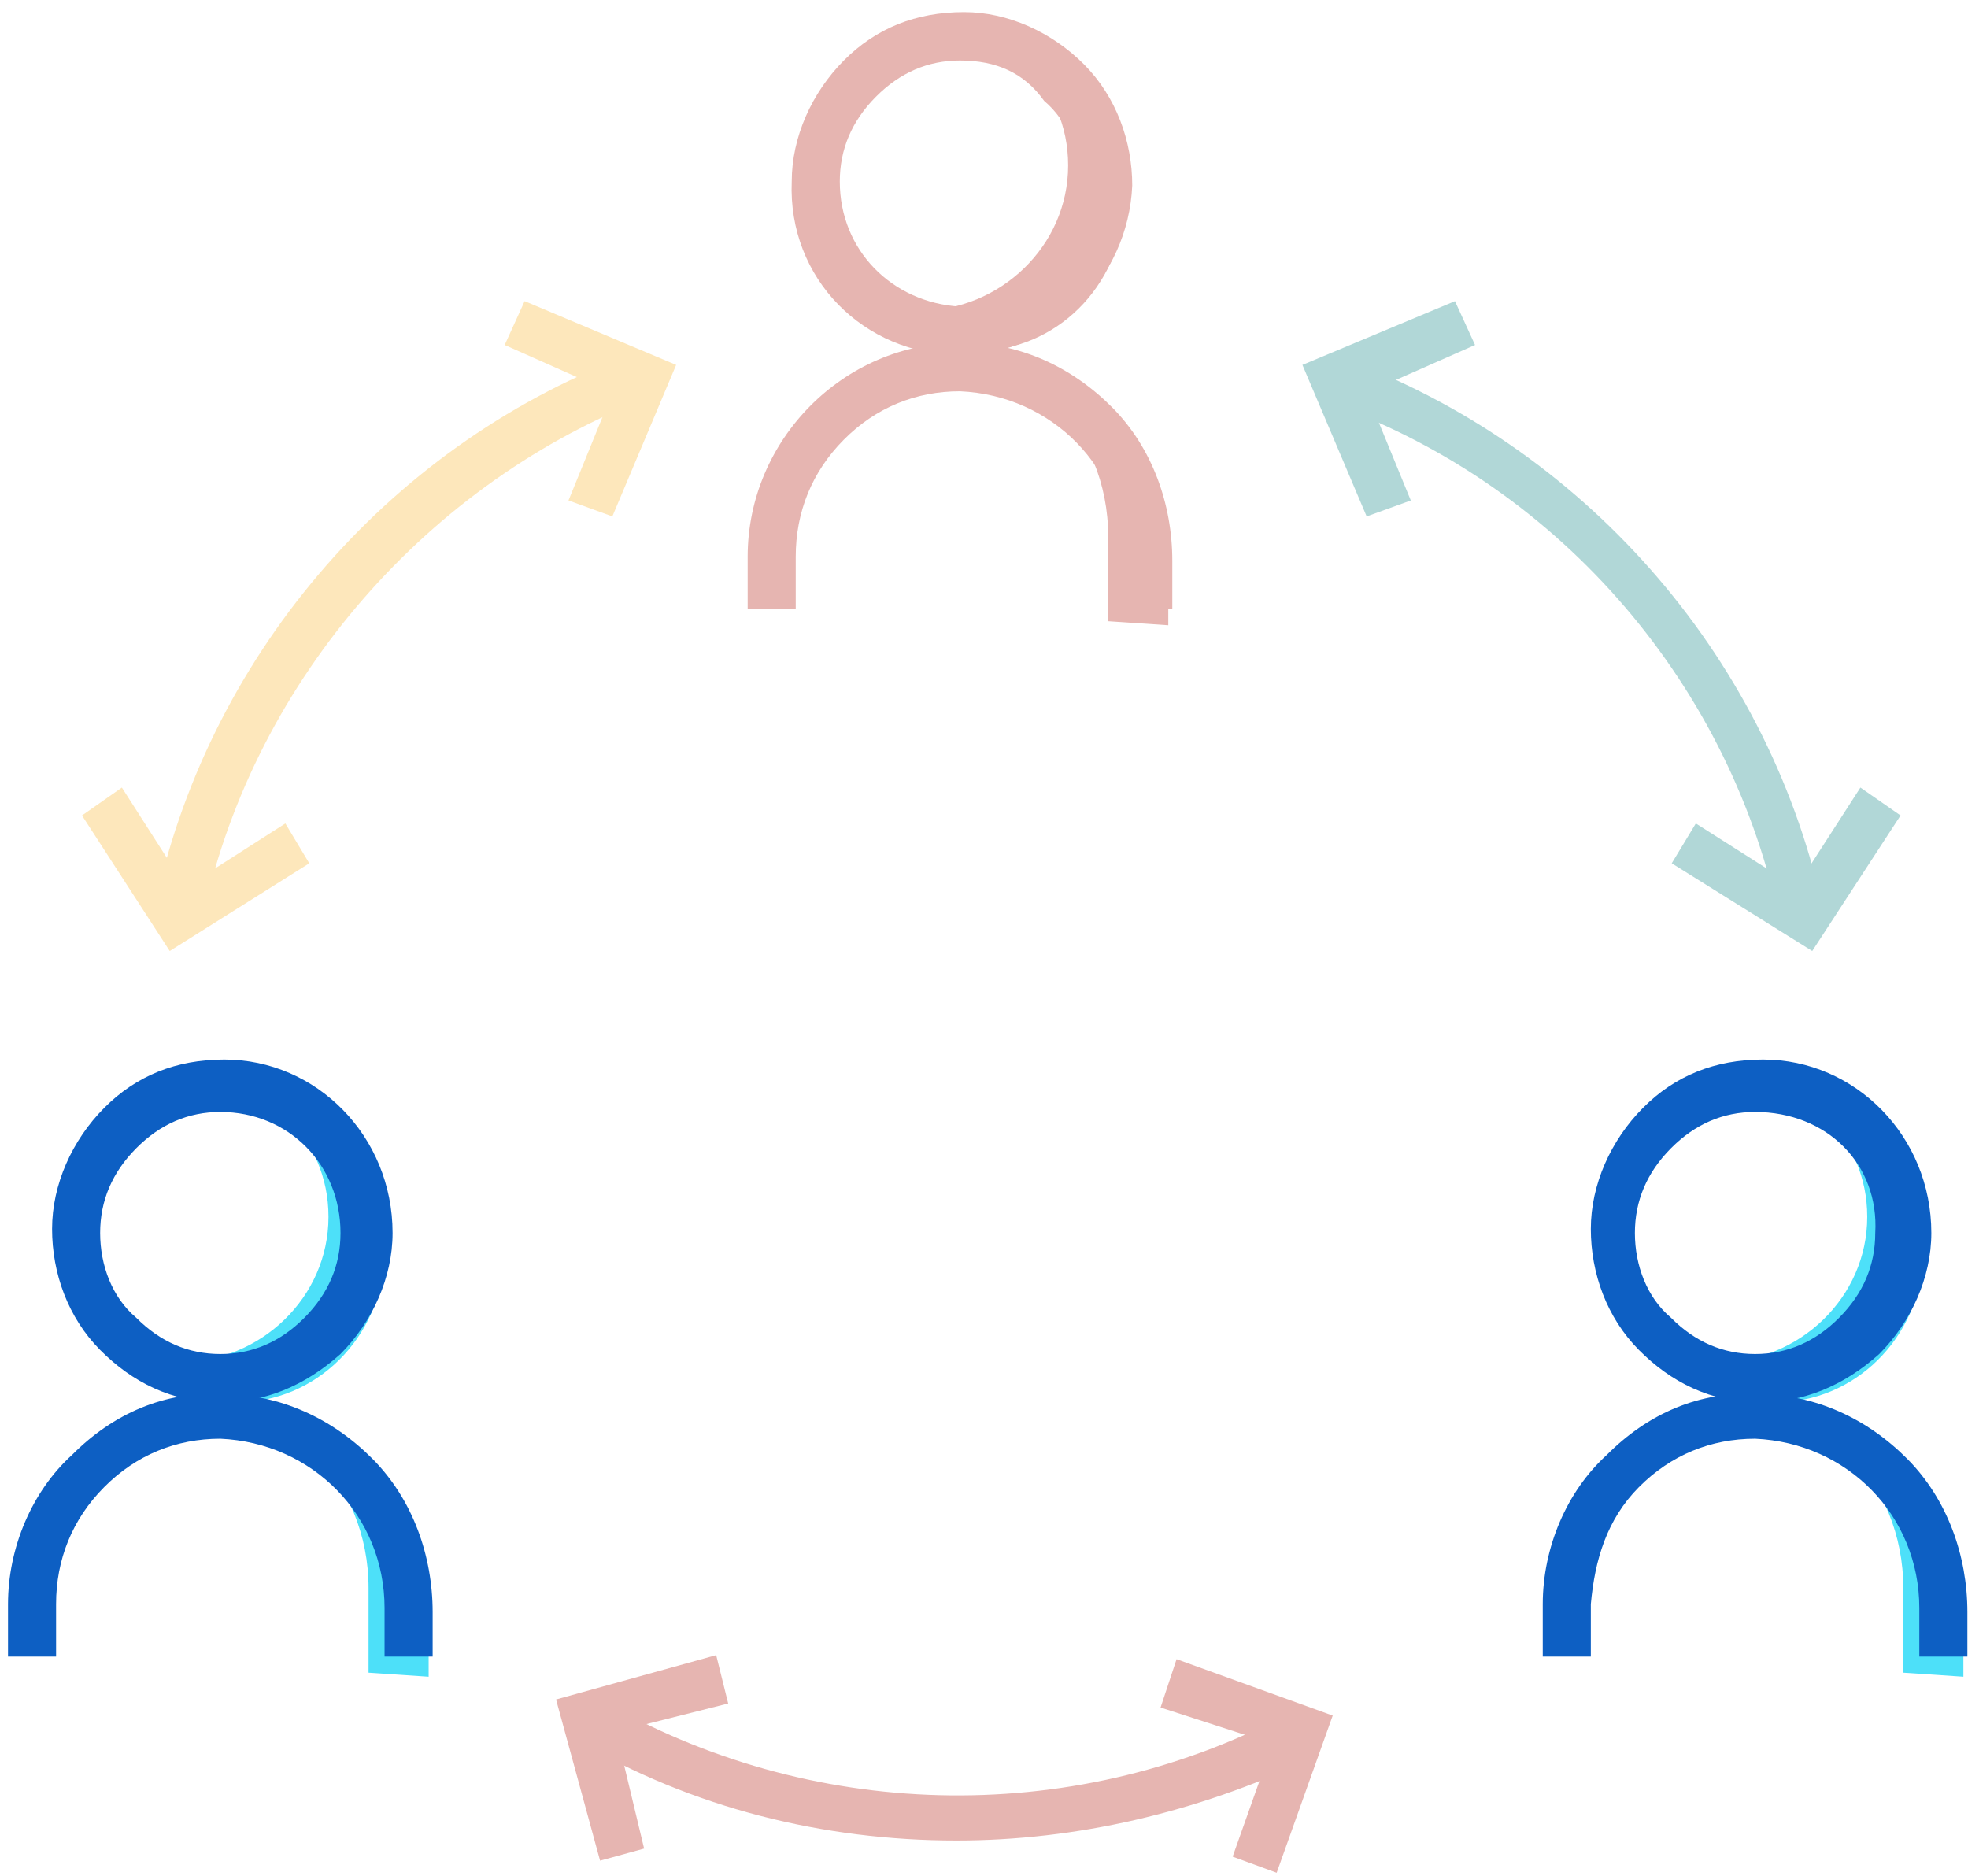 
<svg width="149px" height="142px" viewBox="0 0 149 142" version="1.1" xmlns="http://www.w3.org/2000/svg" xmlns:xlink="http://www.w3.org/1999/xlink">
    <g id="Page-1" stroke="none" stroke-width="1" fill="none" fill-rule="evenodd">
        <g id="Capture-Data-Page" transform="translate(-581, -199)">
            <g id="Personality" transform="translate(469, 115)">
                <g id="Group-2" transform="translate(112, 84)">
                    <g id="arrows">
                        <g id="Group">
                            <g transform="translate(0, 80)">
                                <path d="M21.837,4.489 C23.657,6.627 24.87,9.07 24.87,12.124 C24.87,18.232 19.714,23.118 13.648,23.118 C12.435,23.118 11.222,22.813 10.009,22.508 C12.132,24.646 14.862,26.173 17.895,26.173 C23.96,26.173 28.813,21.286 29.116,15.178 C29.116,9.986 26.084,6.016 21.837,4.489 Z" id="Path" fill="#4DE0F9"></path>
                                <path d="M16.681,26.173 C16.681,26.173 16.681,26.173 16.681,26.173 C13.042,26.173 10.009,24.646 7.582,22.202 C5.156,19.759 3.943,16.4 3.943,13.04 C3.943,9.681 5.459,6.321 7.886,3.878 C10.312,1.435 13.345,0.213 16.985,0.213 C16.985,0.213 16.985,0.213 16.985,0.213 C23.96,0.213 29.723,6.016 29.723,13.346 C29.723,16.705 28.207,20.064 25.78,22.508 C23.051,24.951 20.018,26.173 16.681,26.173 Z M16.681,4.183 C14.255,4.183 12.132,5.1 10.312,6.932 C8.492,8.764 7.582,10.902 7.582,13.346 C7.582,15.789 8.492,18.232 10.312,19.759 C12.132,21.591 14.255,22.508 16.681,22.508 C16.681,22.508 16.681,22.508 16.681,22.508 C19.108,22.508 21.231,21.591 23.051,19.759 C24.87,17.927 25.78,15.789 25.78,13.346 C25.78,8.154 21.837,4.183 16.681,4.183 C16.681,4.183 16.681,4.183 16.681,4.183 Z" id="Shape" fill="#0D5FC3" fill-rule="nonzero"></path>
                                <path d="M32.453,46.94 L32.453,43.275 C32.453,37.167 28.813,31.975 23.657,29.837 C26.387,32.586 27.903,36.251 27.903,40.221 L27.903,46.635" id="Path" fill="#4DE0F9"></path>
                                <path d="M32.756,45.413 L29.116,45.413 L29.116,41.748 C29.116,34.724 23.657,29.227 16.681,28.921 C13.345,28.921 10.312,30.143 7.886,32.586 C5.459,35.029 4.246,38.083 4.246,41.443 L4.246,45.413 L0.607,45.413 L0.607,41.443 C0.607,37.167 2.426,32.891 5.459,30.143 C8.492,27.089 12.435,25.256 16.985,25.562 C21.231,25.562 25.174,27.394 28.207,30.448 C31.24,33.502 32.756,37.778 32.756,42.054 L32.756,45.413 Z" id="Path" fill="#0D5FC3"></path>
                            </g>
                            <g transform="translate(116, 80)">
                                <path d="M22.338,4.489 C24.158,6.627 25.371,9.07 25.371,12.124 C25.371,18.232 20.215,23.118 14.149,23.118 C12.936,23.118 11.723,22.813 10.51,22.508 C12.633,24.646 15.363,26.173 18.396,26.173 C24.462,26.173 29.314,21.286 29.618,15.178 C29.618,9.986 26.585,6.016 22.338,4.489 Z" id="Path" fill="#4DE0F9"></path>
                                <path d="M17.182,26.173 C16.879,26.173 16.879,26.173 17.182,26.173 C13.543,26.173 10.51,24.646 8.084,22.202 C5.657,19.759 4.444,16.4 4.444,13.04 C4.444,9.681 5.96,6.321 8.387,3.878 C10.813,1.435 13.846,0.213 17.486,0.213 C17.486,0.213 17.486,0.213 17.486,0.213 C24.462,0.213 30.224,6.016 30.224,13.346 C30.224,16.705 28.708,20.064 26.281,22.508 C23.552,24.951 20.519,26.173 17.182,26.173 Z M16.879,4.183 C14.453,4.183 12.33,5.1 10.51,6.932 C8.69,8.764 7.78,10.902 7.78,13.346 C7.78,15.789 8.69,18.232 10.51,19.759 C12.33,21.591 14.453,22.508 16.879,22.508 C16.879,22.508 16.879,22.508 16.879,22.508 C19.305,22.508 21.429,21.591 23.248,19.759 C25.068,17.927 25.978,15.789 25.978,13.346 C26.281,8.154 22.338,4.183 16.879,4.183 C17.182,4.183 17.182,4.183 16.879,4.183 Z" id="Shape" fill="#0D5FC3" fill-rule="nonzero"></path>
                                <path d="M32.651,46.94 L32.651,43.275 C32.651,37.167 29.011,31.975 23.855,29.837 C26.585,32.586 28.101,36.251 28.101,40.221 L28.101,46.635" id="Path" fill="#4DE0F9"></path>
                                <path d="M32.954,45.413 L29.314,45.413 L29.314,41.748 C29.314,34.724 23.855,29.227 16.879,28.921 C13.543,28.921 10.51,30.143 8.084,32.586 C5.657,35.029 4.747,38.083 4.444,41.443 L4.444,45.413 L0.804,45.413 L0.804,41.443 C0.804,37.167 2.624,32.891 5.657,30.143 C8.69,27.089 12.633,25.256 17.182,25.562 C21.429,25.562 25.371,27.394 28.404,30.448 C31.437,33.502 32.954,37.778 32.954,42.054 L32.954,45.413 Z" id="Path" fill="#0D5FC3"></path>
                            </g>
                            <g transform="translate(56, 0)" fill="#E6B5B1">
                                <path d="M21.837,4.886 C23.657,7.024 24.87,9.468 24.87,12.522 C24.87,18.63 19.714,23.516 13.648,23.516 C12.435,23.516 11.222,23.211 10.009,22.905 C12.132,25.043 14.862,26.57 17.895,26.57 C23.96,26.57 28.813,21.684 29.116,15.576 C29.116,10.689 26.084,6.414 21.837,4.886 Z" id="Path"></path>
                                <path d="M16.681,26.876 C16.681,26.876 16.681,26.876 16.681,26.876 C9.402,26.876 3.64,21.073 3.943,13.743 C3.943,10.384 5.459,7.024 7.886,4.581 C10.312,2.138 13.345,0.916 16.985,0.916 C16.985,0.916 16.985,0.916 16.985,0.916 C20.321,0.916 23.657,2.443 26.084,4.886 C28.51,7.33 29.723,10.689 29.723,14.049 C29.42,21.073 23.657,26.876 16.681,26.876 Z M16.681,4.581 C14.255,4.581 12.132,5.497 10.312,7.33 C8.492,9.162 7.582,11.3 7.582,13.743 C7.582,18.935 11.525,22.905 16.681,23.211 C16.681,23.211 16.681,23.211 16.681,23.211 C21.837,23.211 25.78,19.241 25.78,14.049 C25.78,11.605 24.87,9.162 23.051,7.635 C21.534,5.497 19.411,4.581 16.681,4.581 C16.681,4.581 16.681,4.581 16.681,4.581 Z" id="Shape" fill-rule="nonzero"></path>
                                <path d="M32.453,47.338 L32.453,43.673 C32.453,37.565 28.813,32.373 23.657,30.235 C26.387,32.984 27.903,36.649 27.903,40.619 L27.903,47.032" id="Path"></path>
                                <path d="M29.116,46.116 L29.116,42.451 C29.116,35.427 23.657,29.93 16.681,29.624 C13.345,29.624 10.312,30.846 7.886,33.289 C5.459,35.732 4.246,38.786 4.246,42.146 L4.246,46.116 L0.607,46.116 L0.607,42.146 C0.607,33.289 7.886,25.959 16.681,25.959 C16.681,25.959 16.681,25.959 16.985,25.959 C21.231,25.959 25.174,27.792 28.207,30.846 C31.24,33.9 32.756,38.176 32.756,42.451 L32.756,46.116 L29.116,46.116 Z" id="Path"></path>
                            </g>
                        </g>
                        <g id="Group" transform="translate(6, 22)" fill="#FDE7BB">
                            <path d="M9.265,47.887 L5.642,46.981 C9.567,27.964 23.153,11.966 41.267,5.023 L42.475,8.344 C25.87,14.985 12.888,30.077 9.265,47.887 Z" id="Path"></path>
                            <polygon id="Path" points="40.362 17.098 37.041 15.89 40.362 7.74 32.21 4.118 33.72 0.797 45.192 5.627"></polygon>
                            <polygon id="Path" points="6.85 50 0.208 39.737 3.227 37.624 8.057 45.17 15.605 40.341 17.416 43.359"></polygon>
                        </g>
                        <g id="Group" transform="translate(98, 22)" fill="#B1D7D7">
                            <path d="M36.775,47.887 C33.128,30.077 20.363,14.985 3.039,8.646 L4.255,5.325 C22.491,12.268 36.167,28.266 40.119,47.283 L36.775,47.887 Z" id="Path"></path>
                            <polygon id="Path" points="5.471 17.098 0.608 5.627 12.157 0.797 13.677 4.118 5.471 7.74 8.814 15.89"></polygon>
                            <polygon id="Path" points="39.207 50 28.569 43.359 30.393 40.341 37.991 45.17 42.854 37.624 45.893 39.737"></polygon>
                        </g>
                        <g id="Group" transform="translate(42, 125)" fill="#E6B5B1">
                            <path d="M30.409,14.341 C20.407,14.341 10.404,11.9 1.614,6.713 L3.433,3.662 C19.194,12.815 38.896,13.426 55.264,4.882 L57.083,8.238 C48.596,12.205 39.502,14.341 30.409,14.341 Z" id="Path"></path>
                            <polygon id="Path" points="54.658 16.782 51.324 15.562 54.355 7.018 45.868 4.272 47.08 0.61 58.901 4.882"></polygon>
                            <polygon id="Path" points="3.433 15.867 0.099 3.662 12.223 0.305 13.132 3.967 4.645 6.103 6.767 14.951"></polygon>
                        </g>
                    </g>
                </g>
            </g>
        </g>
    </g>
</svg>